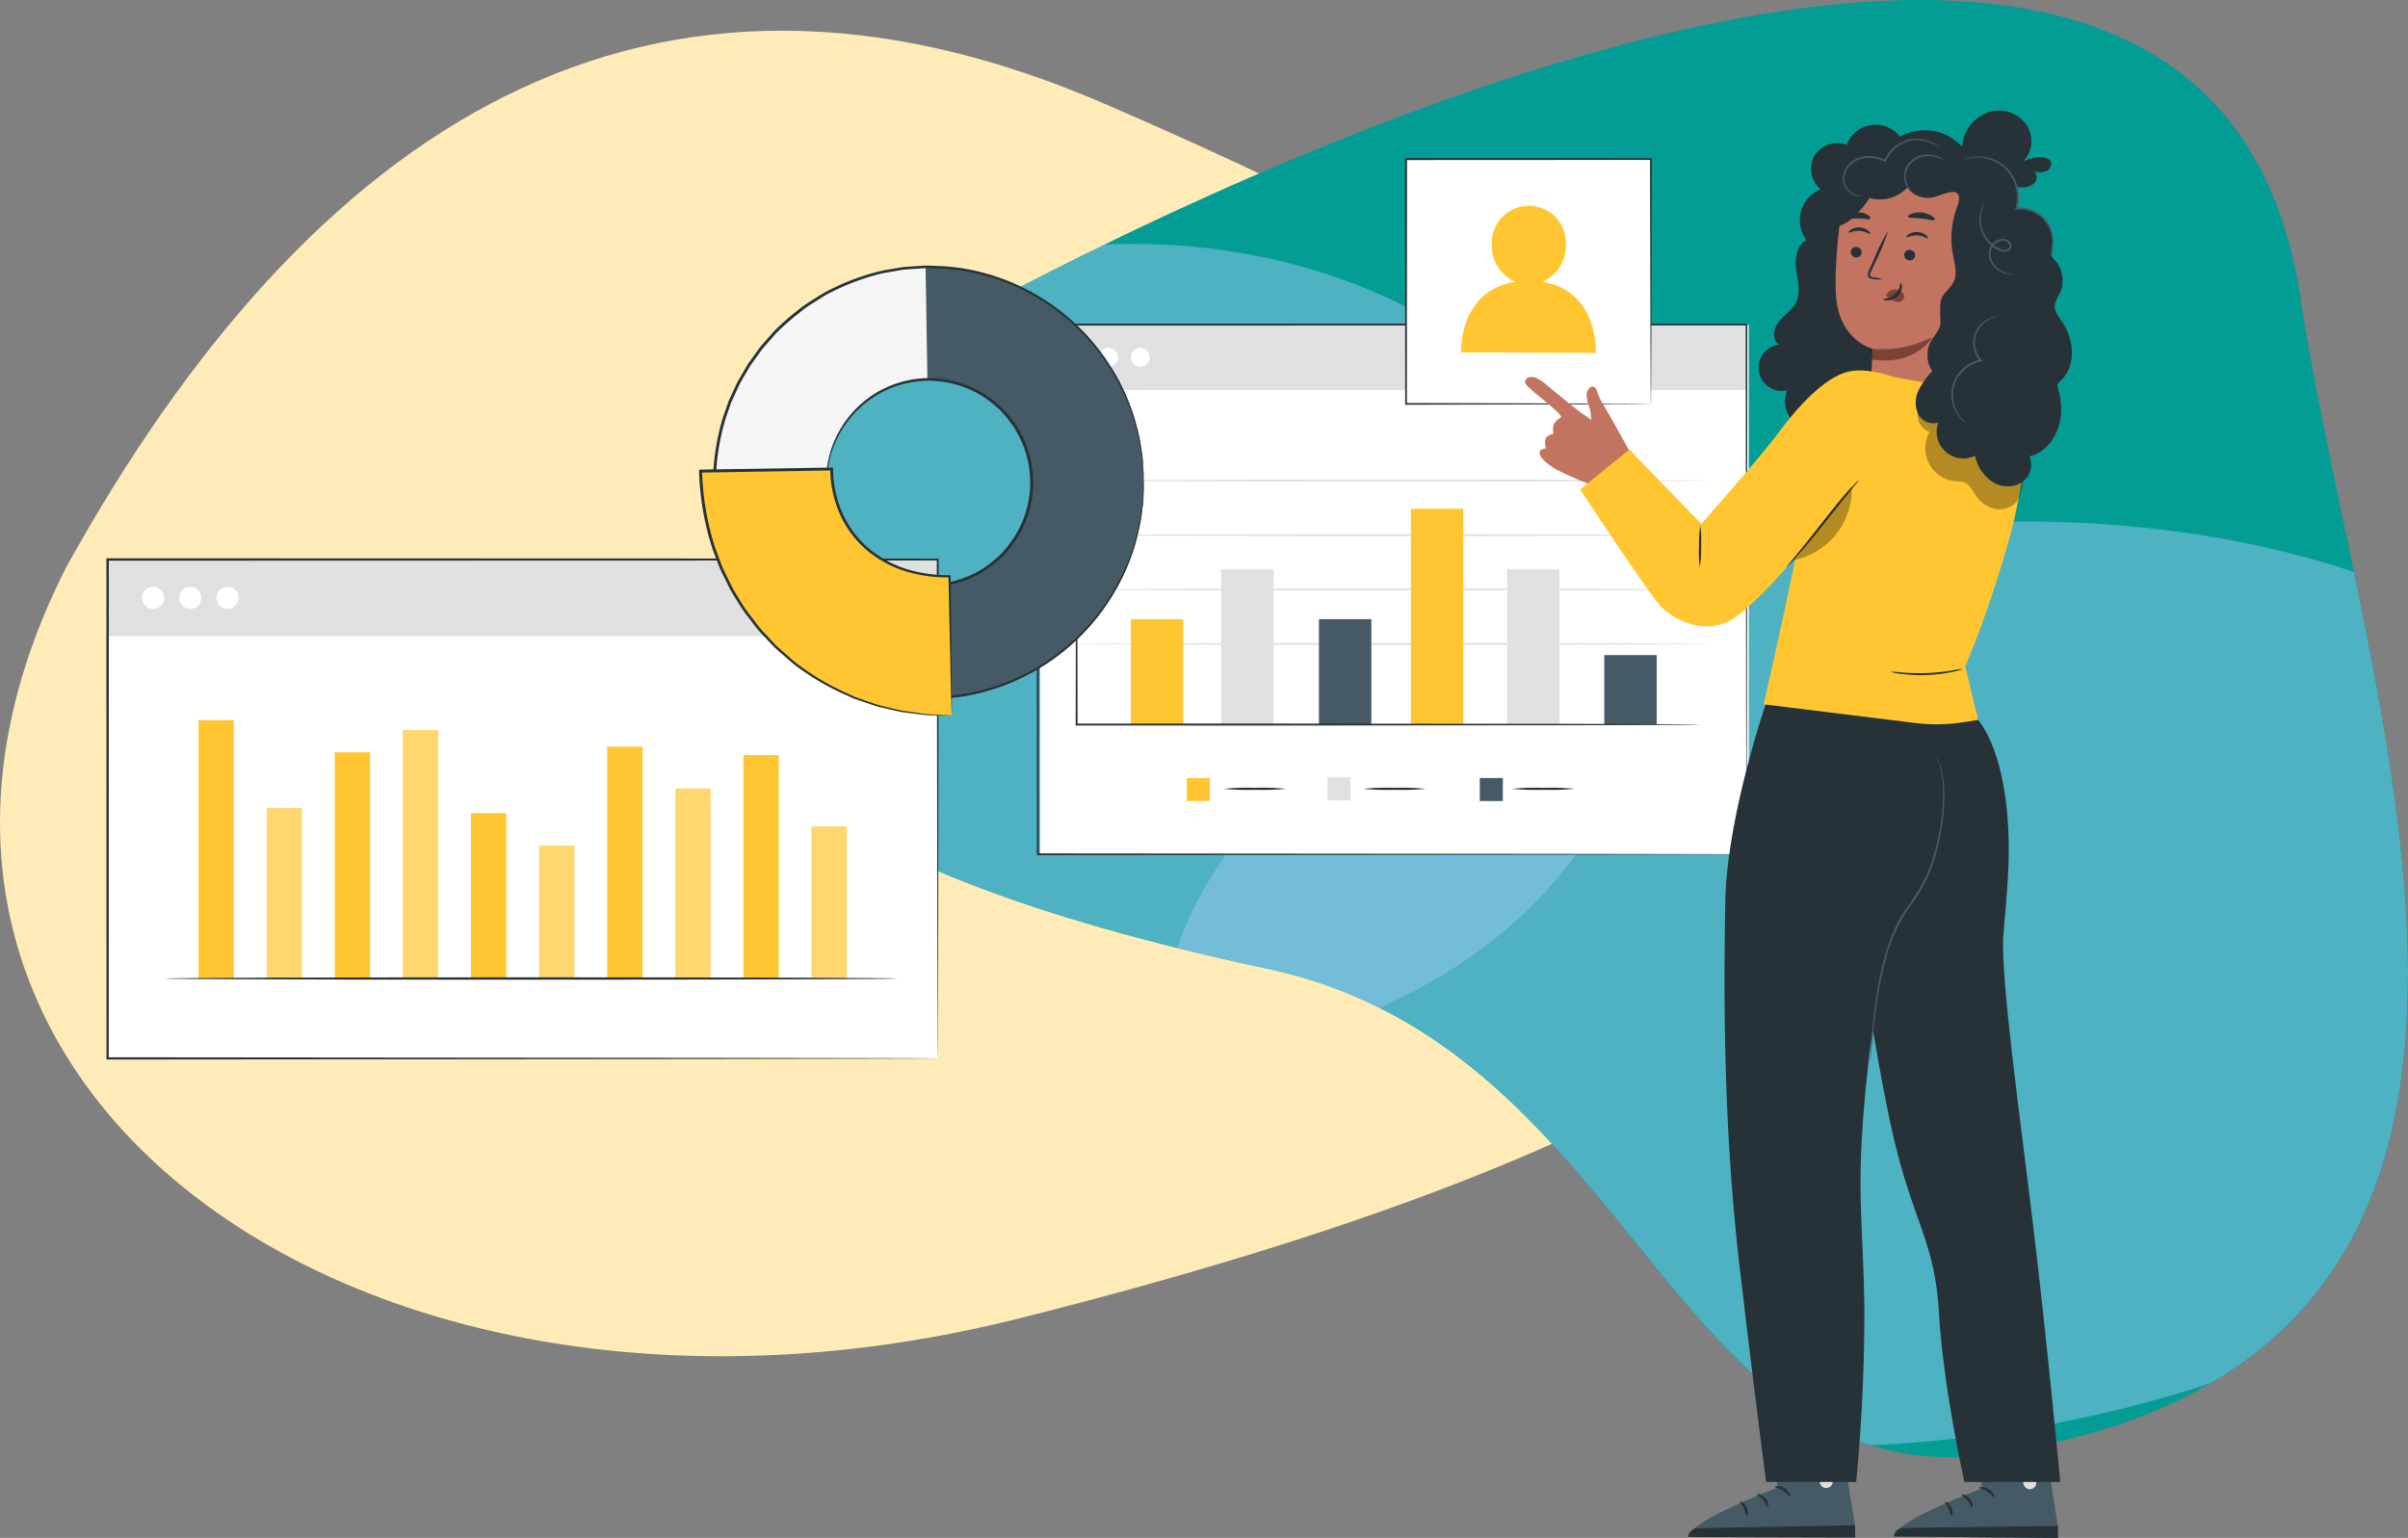 <svg xmlns="http://www.w3.org/2000/svg" xmlns:xlink="http://www.w3.org/1999/xlink" width="400" height="255.504" viewBox="0 0 400 255.504">
  <rect x="0" y="0" width="400" height="255.504" fill="#808080" stroke="none"/>
  <defs>
    <clipPath id="clip-path">
      <path id="Trazado_114145" data-name="Trazado 114145" d="M64.851,54.415C29.336,72.828-52.142,133.838,106.188,167.533c61.8,13.154,67.049,89.208,121.905,80.463,103.633-16.52,59.943-123.562,49.755-191.837C272.309,19.041,246.624,6.6,214.655,6.6,160.1,6.6,87.241,42.806,64.851,54.415" transform="translate(-12.084 -6.6)" fill="none"/>
    </clipPath>
    <clipPath id="clip-path-2">
      <rect id="Rectángulo_34068" data-name="Rectángulo 34068" width="169.926" height="135.267" fill="none"/>
    </clipPath>
    <clipPath id="clip-path-3">
      <rect id="Rectángulo_34069" data-name="Rectángulo 34069" width="252.575" height="153.658" fill="none"/>
    </clipPath>
    <clipPath id="clip-path-4">
      <rect id="Rectángulo_39209" data-name="Rectángulo 39209" width="171.936" height="237.136" fill="none"/>
    </clipPath>
    <clipPath id="clip-path-6">
      <rect id="Rectángulo_39206" data-name="Rectángulo 39206" width="17.557" height="16.565" fill="none"/>
    </clipPath>
    <clipPath id="clip-path-7">
      <rect id="Rectángulo_39207" data-name="Rectángulo 39207" width="9.63" height="12.291" fill="none"/>
    </clipPath>
    <clipPath id="clip-path-8">
      <rect id="Rectángulo_39233" data-name="Rectángulo 39233" width="172.324" height="131.898" fill="none"/>
    </clipPath>
    <clipPath id="clip-path-10">
      <rect id="Rectángulo_39223" data-name="Rectángulo 39223" width="5.86" height="28.339" fill="none"/>
    </clipPath>
    <clipPath id="clip-path-11">
      <rect id="Rectángulo_39225" data-name="Rectángulo 39225" width="5.86" height="41.257" fill="none"/>
    </clipPath>
    <clipPath id="clip-path-12">
      <rect id="Rectángulo_39227" data-name="Rectángulo 39227" width="5.86" height="22.08" fill="none"/>
    </clipPath>
    <clipPath id="clip-path-13">
      <rect id="Rectángulo_39229" data-name="Rectángulo 39229" width="5.86" height="31.567" fill="none"/>
    </clipPath>
    <clipPath id="clip-path-14">
      <rect id="Rectángulo_39231" data-name="Rectángulo 39231" width="5.86" height="25.286" fill="none"/>
    </clipPath>
  </defs>
  <g id="Grupo_149961" data-name="Grupo 149961" transform="translate(-600 -5408.311)">
    <g id="Grupo_149960" data-name="Grupo 149960">
      <g id="Grupo_147813" data-name="Grupo 147813">
        <g id="Grupo_147793" data-name="Grupo 147793">
          <path id="Trazado_210189" data-name="Trazado 210189" d="M50.681,139.445C7.229,225.125,99.558,291.624,208.8,264.248c214.266-53.7,186.075-127.869,14.1-201.964-75.432-32.5-131.4,3.475-172.223,77.162" transform="matrix(1, 0, 0, 1, 560.295, 5363.145)" fill="#ffebb7" fill-rule="evenodd"/>
          <g id="Grupo_147782" data-name="Grupo 147782" transform="translate(716.4 5408.311)">
            <g id="Grupo_80948" data-name="Grupo 80948" clip-path="url(#clip-path)">
              <path id="Trazado_114142" data-name="Trazado 114142" d="M106.188,167.533c61.8,13.154,67.049,89.208,121.905,80.463,103.634-16.52,59.943-123.562,49.755-191.837C262.858-44.291,100.364,36,64.851,54.415s-116.993,79.424,41.337,113.118" transform="translate(-12.084 -6.6)" fill="#039d95" fill-rule="evenodd"/>
              <g id="Grupo_80944" data-name="Grupo 80944" transform="translate(-13.184 40.521)" opacity="0.5" style="mix-blend-mode: multiply;isolation: isolate">
                <g id="Grupo_80943" data-name="Grupo 80943">
                  <g id="Grupo_80942" data-name="Grupo 80942" clip-path="url(#clip-path-2)">
                    <path id="Trazado_114143" data-name="Trazado 114143" d="M169.926,120.89c0,37.353-38.038,67.634-84.963,67.634S0,158.243,0,120.89,38.041,53.258,84.963,53.258s84.963,30.28,84.963,67.632" transform="translate(0 -53.258)" fill="#99c8f2"/>
                  </g>
                </g>
              </g>
              <g id="Grupo_80947" data-name="Grupo 80947" transform="translate(76.216 86.651)" opacity="0.5" style="mix-blend-mode: multiply;isolation: isolate">
                <g id="Grupo_80946" data-name="Grupo 80946">
                  <g id="Grupo_80945" data-name="Grupo 80945" clip-path="url(#clip-path-3)">
                    <path id="Trazado_114144" data-name="Trazado 114144" d="M332.608,159.77c12.012,40.4-33.939,83.638-102.631,96.579S95.859,247.031,83.849,206.634,117.789,123,186.484,110.054s134.117,9.32,146.125,49.715" transform="translate(-81.942 -106.373)" fill="#99c8f2"/>
                  </g>
                </g>
              </g>
            </g>
          </g>
          <g id="Grupo_147792" data-name="Grupo 147792" transform="translate(772.232 5426.68)">
            <g id="Grupo_147791" data-name="Grupo 147791" clip-path="url(#clip-path-4)">
              <rect id="Rectángulo_39194" data-name="Rectángulo 39194" width="117.726" height="88.004" transform="translate(0.536 35.559)" fill="#fff"/>
              <rect id="Rectángulo_39195" data-name="Rectángulo 39195" width="117.726" height="10.878" transform="translate(0.165 35.559)" fill="#e0e0e0"/>
              <g id="Grupo_147790" data-name="Grupo 147790">
                <g id="Grupo_147789" data-name="Grupo 147789" clip-path="url(#clip-path-4)">
                  <path id="Trazado_210190" data-name="Trazado 210190" d="M11.08,63.695a1.568,1.568,0,1,1-1.568-1.568,1.568,1.568,0,0,1,1.568,1.568" transform="translate(-2.902 -22.696)" fill="#fff"/>
                  <path id="Trazado_210191" data-name="Trazado 210191" d="M19.408,63.695a1.568,1.568,0,1,1-1.568-1.568,1.568,1.568,0,0,1,1.568,1.568" transform="translate(-5.945 -22.696)" fill="#fff"/>
                  <path id="Trazado_210192" data-name="Trazado 210192" d="M27.736,63.695a1.568,1.568,0,1,1-1.568-1.568,1.568,1.568,0,0,1,1.568,1.568" transform="translate(-8.987 -22.696)" fill="#fff"/>
                  <path id="Trazado_210193" data-name="Trazado 210193" d="M117.891,143.936s-.01-.552-.015-1.61-.009-2.628-.016-4.674c-.008-4.1-.02-10.1-.034-17.777-.017-15.334-.041-37.319-.071-63.942l.136.136L.175,56.1H.166l.165-.166c-.006,31.628-.011,61.586-.016,88l-.149-.149,84.975.074,24.135.04,6.4.018,1.65.008c.371,0,.564.009.564.009s-.182.006-.547.009l-1.633.008-6.372.018-24.1.04-85.072.074H.016v-.149c0-26.418-.01-56.376-.016-88v-.165H.175l117.716.03h.136v.135c-.029,26.658-.053,48.672-.07,64.027-.015,7.661-.027,13.658-.035,17.747-.006,2.035-.011,3.594-.015,4.648s-.015,1.582-.015,1.582" transform="translate(0 -20.373)" fill="#263238"/>
                  <path id="Trazado_210194" data-name="Trazado 210194" d="M115.3,139.5c0,.091-23.429.165-52.322.165s-52.327-.074-52.327-.165,23.423-.165,52.327-.165,52.322.074,52.322.165" transform="translate(-3.89 -50.9)" fill="#e0e0e0"/>
                  <path id="Trazado_210195" data-name="Trazado 210195" d="M115.3,125.261c0,.091-23.429.165-52.322.165s-52.327-.074-52.327-.165,23.423-.165,52.327-.165,52.322.074,52.322.165" transform="translate(-3.89 -45.7)" fill="#e0e0e0"/>
                  <path id="Trazado_210196" data-name="Trazado 210196" d="M115.3,111.027c0,.091-23.429.165-52.322.165s-52.327-.074-52.327-.165,23.423-.165,52.327-.165,52.322.074,52.322.165" transform="translate(-3.89 -40.5)" fill="#e0e0e0"/>
                  <path id="Trazado_210197" data-name="Trazado 210197" d="M115.3,96.792c0,.091-23.429.165-52.322.165s-52.327-.074-52.327-.165,23.423-.165,52.327-.165,52.322.074,52.322.165" transform="translate(-3.89 -35.3)" fill="#e0e0e0"/>
                  <rect id="Rectángulo_39196" data-name="Rectángulo 39196" width="8.706" height="17.509" transform="translate(15.613 84.501)" fill="#ffc631"/>
                  <rect id="Rectángulo_39197" data-name="Rectángulo 39197" width="8.706" height="17.509" transform="translate(46.861 84.501)" fill="#455a64"/>
                  <rect id="Rectángulo_39198" data-name="Rectángulo 39198" width="8.706" height="11.54" transform="translate(94.259 90.469)" fill="#455a64"/>
                  <rect id="Rectángulo_39199" data-name="Rectángulo 39199" width="8.706" height="25.801" transform="translate(78.108 76.208)" fill="#e0e0e0"/>
                  <rect id="Rectángulo_39200" data-name="Rectángulo 39200" width="8.706" height="35.845" transform="translate(62.133 66.164)" fill="#ffc631"/>
                  <rect id="Rectángulo_39201" data-name="Rectángulo 39201" width="8.706" height="25.801" transform="translate(30.614 76.208)" fill="#e0e0e0"/>
                  <path id="Trazado_210198" data-name="Trazado 210198" d="M113.875,133.5s-.132.011-.39.017l-1.143.016-4.395.031-16.164.053-53.328.048-28.13-.011h-.154V133.5c.024-13.868.045-25.688.06-34.055.018-4.169.034-7.476.044-9.754.01-1.123.018-1.993.024-2.594.006-.286.01-.506.013-.668s.013-.226.013-.226.009.076.013.226.007.382.013.668c.006.6.013,1.471.024,2.594.01,2.279.025,5.586.044,9.754.015,8.367.036,20.187.06,34.055l-.154-.154,28.13-.011,53.328.048,16.164.053,4.395.031,1.143.016c.258.006.39.017.39.017" transform="translate(-3.716 -31.492)" fill="#263238"/>
                  <rect id="Rectángulo_39202" data-name="Rectángulo 39202" width="3.825" height="3.825" transform="translate(24.908 110.892)" fill="#ffc631"/>
                  <rect id="Rectángulo_39203" data-name="Rectángulo 39203" width="3.825" height="3.825" transform="translate(48.291 110.77)" fill="#e0e0e0"/>
                  <rect id="Rectángulo_39204" data-name="Rectángulo 39204" width="3.825" height="3.825" transform="translate(73.586 110.892)" fill="#455a64"/>
                  <path id="Trazado_210199" data-name="Trazado 210199" d="M59.239,177.448a41.2,41.2,0,0,1-5.209.165,41.2,41.2,0,0,1-5.209-.165,41.2,41.2,0,0,1,5.209-.165,41.2,41.2,0,0,1,5.209.165" transform="translate(-17.835 -64.765)" fill="#263238"/>
                  <path id="Trazado_210200" data-name="Trazado 210200" d="M95.8,177.448a41.2,41.2,0,0,1-5.209.165,41.2,41.2,0,0,1-5.209-.165,41.2,41.2,0,0,1,5.209-.165,41.2,41.2,0,0,1,5.209.165" transform="translate(-31.192 -64.765)" fill="#263238"/>
                  <path id="Trazado_210201" data-name="Trazado 210201" d="M134.724,177.448a41.2,41.2,0,0,1-5.209.165,41.2,41.2,0,0,1-5.209-.165,41.2,41.2,0,0,1,5.209-.165,41.2,41.2,0,0,1,5.209.165" transform="translate(-45.412 -64.765)" fill="#263238"/>
                  <rect id="Rectángulo_39205" data-name="Rectángulo 39205" width="40.679" height="40.678" transform="translate(61.32 8.059)" fill="#fff"/>
                  <path id="Trazado_210202" data-name="Trazado 210202" d="M137.2,53.282s-.005-.069-.008-.2,0-.324-.008-.566c0-.508-.01-1.24-.017-2.192-.008-1.922-.021-4.723-.037-8.281-.018-7.119-.043-17.27-.073-29.443l.143.143-40.674.022h0l.166-.165c-.008,14.895-.016,28.853-.022,40.678l-.143-.143,29.445.073,8.28.037,2.191.017.566.008c.128,0,.2.008.2.008a1.406,1.406,0,0,1-.181.008l-.55.008-2.164.017-8.248.037-29.536.073h-.143v-.143c-.006-11.825-.014-25.783-.022-40.678v-.166h.169l40.674.022h.143V12.6c-.03,12.211-.055,22.393-.073,29.534-.016,3.544-.029,6.333-.037,8.248-.007.939-.013,1.663-.017,2.164,0,.235-.006.417-.008.55a1.574,1.574,0,0,1-.008.181" transform="translate(-35.2 -4.544)" fill="#263238"/>
                  <path id="Trazado_210203" data-name="Trazado 210203" d="M124.537,37.564a6.557,6.557,0,0,0,3.907-6.066,6.162,6.162,0,1,0-12.3-.057,6.546,6.546,0,0,0,3.918,6.123c-9.463,1.425-9.033,11.71-9.033,11.71l22.377.1s.51-10.4-8.87-11.813" transform="translate(-40.561 -9.101)" fill="#ffc631"/>
                  <path id="Trazado_210204" data-name="Trazado 210204" d="M256.753,8.285a1.588,1.588,0,0,0-1.087-.47,5.761,5.761,0,0,0-3.379.654,4.938,4.938,0,0,0,.683-5.91,5.576,5.576,0,0,0-5.513-2.5,6.418,6.418,0,0,0-4.8,3.839,7.575,7.575,0,0,0,.271,6.217l3.528.925a9.881,9.881,0,0,0,5.55,1.707,2.907,2.907,0,0,0,2.186-.718c.533-.583.443-1.728-.31-1.968a3.662,3.662,0,0,0,2.2.031c.687-.289,1.14-1.227.672-1.807" transform="translate(-88.45 0)" fill="#263238"/>
                  <path id="Trazado_210205" data-name="Trazado 210205" d="M219.023,5.012a8.612,8.612,0,0,0-6.633.685,5.119,5.119,0,0,0-8.837,1.352A4.478,4.478,0,0,0,198.2,8.867a4.478,4.478,0,0,0,1,5.564,5.565,5.565,0,0,0-2.327,8.463c-1.667.809-1.953,3.066-1.707,4.9s.775,3.8-.049,5.465c-.636,1.282-1.948,2.075-2.845,3.19s-1.211,3.036,0,3.791a3.871,3.871,0,1,0,1.4,7.605,4.745,4.745,0,0,0,.5,4.552,7.645,7.645,0,0,0,3.806,2.774,11.374,11.374,0,0,0,12.425-3.5l13.7-42.348a8.611,8.611,0,0,0-5.088-4.309" transform="translate(-69.021 -1.361)" fill="#263238"/>
                  <path id="Trazado_210206" data-name="Trazado 210206" d="M232.884,20.9l.183-2.285-13.582-3.44c-4.209-.7-9.045,3.267-9.569,7.5-.582,4.706-1.106,10.473-.759,14.031.7,7.155,6.076,8.383,6.076,8.383l-.393,7.037,15.661,1.14Z" transform="translate(-76.369 -5.513)" fill="#c27460"/>
                  <path id="Trazado_210207" data-name="Trazado 210207" d="M213.03,36.474a.911.911,0,0,0,.821.97.871.871,0,0,0,.986-.763.91.91,0,0,0-.819-.97.871.871,0,0,0-.988.764" transform="translate(-77.823 -13.043)" fill="#263238"/>
                  <path id="Trazado_210208" data-name="Trazado 210208" d="M212.485,31.436c.105.125.825-.343,1.8-.281s1.665.593,1.778.48c.056-.05-.046-.27-.345-.517a2.5,2.5,0,0,0-1.415-.531,2.4,2.4,0,0,0-1.444.372c-.315.213-.429.421-.377.477" transform="translate(-77.621 -11.173)" fill="#263238"/>
                  <path id="Trazado_210209" data-name="Trazado 210209" d="M227.019,37.232a.911.911,0,0,0,.821.97.872.872,0,0,0,.986-.763.912.912,0,0,0-.821-.97.871.871,0,0,0-.987.764" transform="translate(-82.933 -13.32)" fill="#263238"/>
                  <path id="Trazado_210210" data-name="Trazado 210210" d="M227.615,32.635c.106.125.826-.343,1.8-.282s1.665.594,1.779.48c.055-.05-.046-.27-.346-.517a2.491,2.491,0,0,0-1.415-.531,2.4,2.4,0,0,0-1.444.372c-.314.213-.429.421-.377.477" transform="translate(-83.148 -11.611)" fill="#263238"/>
                  <path id="Trazado_210211" data-name="Trazado 210211" d="M219.931,39.542a6.512,6.512,0,0,0-1.571-.382c-.248-.041-.482-.1-.513-.277a1.278,1.278,0,0,1,.211-.731l.853-1.857a32.673,32.673,0,0,0,1.958-4.874,32.8,32.8,0,0,0-2.346,4.706q-.43.979-.823,1.87a1.448,1.448,0,0,0-.189.972.629.629,0,0,0,.389.39,1.684,1.684,0,0,0,.42.084,6.384,6.384,0,0,0,1.61.1" transform="translate(-79.45 -11.478)" fill="#263238"/>
                  <path id="Trazado_210212" data-name="Trazado 210212" d="M218.74,61.26a18.8,18.8,0,0,0,9.886-1.961s-2.692,4.818-9.988,3.727Z" transform="translate(-79.873 -21.663)" fill="#7c4236"/>
                  <path id="Trazado_210213" data-name="Trazado 210213" d="M227.975,27.384c.1.267,1.075.14,2.225.279,1.152.116,2.079.452,2.232.213.068-.115-.093-.365-.468-.623a3.9,3.9,0,0,0-3.395-.374c-.422.17-.634.38-.593.506" transform="translate(-83.282 -9.736)" fill="#263238"/>
                  <path id="Trazado_210214" data-name="Trazado 210214" d="M212.854,27.591c.157.234.846.05,1.656.095.812.016,1.485.253,1.659.031.077-.108-.016-.338-.3-.569a2.4,2.4,0,0,0-2.671-.1c-.3.209-.412.431-.343.545" transform="translate(-77.753 -9.75)" fill="#263238"/>
                  <path id="Trazado_210215" data-name="Trazado 210215" d="M209.066,16.454a11.9,11.9,0,0,1,6.47-4.272l11.474,1.443.977-.017c.215-.723,1.434-1.1,1.434-1.1,1.078-.827,4.813-.872,7.416,1.849a8.86,8.86,0,0,1,1.628,4.808c.008.514-.543,1.219-.113,1.5a13.147,13.147,0,0,0,1.566.111c2.918.639,4.742,3.227,4.214,7.1a1.97,1.97,0,0,0-.063.584,1.6,1.6,0,0,0,.512.76,5.065,5.065,0,0,1,.8,5.636,5.994,5.994,0,0,0-.781,1.691c-.177,1.1.629,2.087,1.253,3.014,1.872,2.78,2.274,6.818.077,9.348a5.292,5.292,0,0,0-1.423,1.954,4.683,4.683,0,0,0-.063,1.189c.014,2.019-1.051,4.278-3.024,4.7-1.1.236-2.426-.073-3.206.732a4.757,4.757,0,0,0-.7,1.279A4.1,4.1,0,0,1,232.8,60.8c-1.78-.549-2.371-7.773-2.113-9.618-2.156-.784-3.752-.923-3.651-3.215,0,0,.333-3.945-.305-5.867s.642-6.012,1.373-8-.14-6.61-.336-8.449a6.692,6.692,0,0,1,.152-1.573v0l0-.006c.079-.447.184-.95.307-1.49.045-.5.459-3.186.452-3.656-.029-1.738-2.186-.809-3.833-.255a4.224,4.224,0,0,1-1.236.223,4.4,4.4,0,0,1-3.543-1.679,6.335,6.335,0,0,1-6.253,1.71,17.243,17.243,0,0,1-2.966,3.45,5.81,5.81,0,0,1-4.2,1.445,11.9,11.9,0,0,1,2.419-7.365" transform="translate(-75.492 -4.387)" fill="#263238"/>
                  <path id="Trazado_210216" data-name="Trazado 210216" d="M222.408,47.538a1.731,1.731,0,0,1,1.517-.72,1.58,1.58,0,0,1,1.119.53,1,1,0,0,1,.134,1.139,1.161,1.161,0,0,1-1.241.381,3.634,3.634,0,0,1-1.263-.67,1.065,1.065,0,0,1-.288-.27.321.321,0,0,1-.017-.357" transform="translate(-81.219 -17.103)" fill="#7c4236"/>
                  <path id="Trazado_210217" data-name="Trazado 210217" d="M224.45,45.167c-.156,0-.106,1.04-.96,1.823s-1.968.725-1.969.871c-.011.066.257.19.726.179a2.6,2.6,0,0,0,1.646-.668,2.261,2.261,0,0,0,.739-1.526c.018-.437-.111-.689-.182-.68" transform="translate(-80.926 -16.5)" fill="#263238"/>
                  <path id="Trazado_210218" data-name="Trazado 210218" d="M184.046,338.906l1.291,13.448s-14.658,5.476-14.817,8.185l27.713.076-.016-2.027-1.162-6.919-1.713-13.438Z" transform="translate(-62.294 -123.563)" fill="#455a64"/>
                  <path id="Trazado_210219" data-name="Trazado 210219" d="M206.213,357.168a1.158,1.158,0,0,1,.8,1.319,1.113,1.113,0,0,1-1.3.809,1.221,1.221,0,0,1-.844-1.4,1.156,1.156,0,0,1,1.446-.691" transform="translate(-74.829 -130.463)" fill="#e0e0e0"/>
                  <path id="Trazado_210220" data-name="Trazado 210220" d="M198.225,372.333l-.016-2.027-26.58.51s-1.261.553-1.116,1.441Z" transform="translate(-62.287 -135.28)" fill="#263238"/>
                  <path id="Trazado_210221" data-name="Trazado 210221" d="M193.141,360.184c.005.138.7.2,1.38.643.694.426,1.047,1.025,1.174.97.128-.027-.081-.855-.916-1.377s-1.668-.362-1.637-.235" transform="translate(-70.558 -131.535)" fill="#263238"/>
                  <path id="Trazado_210222" data-name="Trazado 210222" d="M188.458,362.175c-.031.135.569.368,1.041.953.489.571.609,1.2.747,1.2.13.022.224-.79-.376-1.5s-1.409-.777-1.412-.645" transform="translate(-68.847 -132.29)" fill="#263238"/>
                  <path id="Trazado_210223" data-name="Trazado 210223" d="M185.171,366.45c.126.029.317-.663-.041-1.42s-1.006-1.058-1.064-.942c-.078.114.343.52.628,1.146s.34,1.2.477,1.217" transform="translate(-67.239 -133)" fill="#263238"/>
                  <path id="Trazado_210224" data-name="Trazado 210224" d="M191.589,354.875c.058.126.693-.067,1.476-.015.784.035,1.394.3,1.465.178.08-.1-.516-.612-1.439-.659s-1.571.388-1.5.5" transform="translate(-69.99 -129.46)" fill="#263238"/>
                  <path id="Trazado_210225" data-name="Trazado 210225" d="M237.765,339.551l1.187,13.219s-14.433,5.291-14.607,7.953l27.225.241,0-1.991-1.1-6.8-1.6-13.212Z" transform="translate(-81.958 -123.828)" fill="#455a64"/>
                  <path id="Trazado_210226" data-name="Trazado 210226" d="M259.506,357.543a1.137,1.137,0,0,1,.782,1.3,1.093,1.093,0,0,1-1.283.786,1.2,1.2,0,0,1-.821-1.382,1.135,1.135,0,0,1,1.425-.67" transform="translate(-94.304 -130.6)" fill="#e0e0e0"/>
                  <path id="Trazado_210227" data-name="Trazado 210227" d="M251.565,372.485l0-1.991-26.116.34s-1.242.535-1.1,1.41Z" transform="translate(-81.953 -135.349)" fill="#263238"/>
                  <path id="Trazado_210228" data-name="Trazado 210228" d="M246.649,360.424c0,.136.684.2,1.352.64.679.423,1.022,1.014,1.147.96.126-.026-.074-.84-.892-1.358s-1.636-.366-1.607-.241" transform="translate(-90.106 -131.625)" fill="#263238"/>
                  <path id="Trazado_210229" data-name="Trazado 210229" d="M242.037,362.353c-.032.131.557.365,1.017.942.477.564.592,1.186.727,1.181.128.022.225-.775-.361-1.481s-1.379-.771-1.383-.642" transform="translate(-88.421 -132.355)" fill="#263238"/>
                  <path id="Trazado_210230" data-name="Trazado 210230" d="M238.78,366.532c.124.029.315-.649-.031-1.4s-.982-1.045-1.04-.932c-.077.112.334.513.61,1.13s.326,1.184.461,1.2" transform="translate(-86.836 -133.043)" fill="#263238"/>
                  <path id="Trazado_210231" data-name="Trazado 210231" d="M245.155,355.2c.056.124.682-.061,1.45-.006.77.039,1.367.3,1.439.183.079-.1-.5-.6-1.41-.656s-1.545.371-1.479.479" transform="translate(-89.559 -129.586)" fill="#263238"/>
                  <path id="Trazado_210232" data-name="Trazado 210232" d="M186.907,155.02s-6.569,19.024-6.795,33.176-.453,36.656,2.491,61.48,4.3,34.8,4.3,34.8h14.949a292.716,292.716,0,0,0,1.359-29.464c-.226-13.92-1.314-18.328.022-33.64s3.453-24.509,5.68-29.149a31.952,31.952,0,0,0,6.624-17.4,49.069,49.069,0,0,0-3.108-18.709Z" transform="translate(-65.754 -56.632)" fill="#263238"/>
                  <path id="Trazado_210233" data-name="Trazado 210233" d="M211.819,182.208c.249.764,4.685,31.954,7.921,45.71s6.837,17.4,7.468,28.589c.726,12.871,4.26,28.467,4.26,28.467h15.918s-2.239-23.791-4.477-42.388-5.472-41.526-4.975-48.4,1.741-15.373,0-25.01-5.505-12.178-5.505-12.178l-13.5-.611Z" transform="translate(-77.382 -57.13)" fill="#263238"/>
                  <path id="Trazado_210234" data-name="Trazado 210234" d="M229.093,168.965a3.341,3.341,0,0,1,.247.484,9.594,9.594,0,0,1,.54,1.464,19.4,19.4,0,0,1,.525,5.7,37.608,37.608,0,0,1-1.309,8.393,26.975,26.975,0,0,1-1.737,4.722,33.63,33.63,0,0,1-2.876,4.564,27.7,27.7,0,0,0-4.042,9.441,67.286,67.286,0,0,0-1.511,8.322c-.294,2.394-.47,4.34-.6,5.684q-.1.972-.155,1.547a3.288,3.288,0,0,1-.076.538,3.348,3.348,0,0,1,.01-.543q.034-.578.093-1.552c.092-1.347.232-3.3.5-5.7a63.979,63.979,0,0,1,1.447-8.37,40.7,40.7,0,0,1,1.506-4.8,23.789,23.789,0,0,1,1.111-2.426,25.094,25.094,0,0,1,1.448-2.332,33.837,33.837,0,0,0,2.857-4.52,26.993,26.993,0,0,0,1.734-4.659,38.54,38.54,0,0,0,1.37-8.321,20.274,20.274,0,0,0-.415-5.659,11.364,11.364,0,0,0-.477-1.47,3.379,3.379,0,0,1-.185-.511" transform="translate(-79.673 -61.726)" fill="#455a64"/>
                  <path id="Trazado_210235" data-name="Trazado 210235" d="M132.818,85.02a45.261,45.261,0,0,0,7.7,3.178l5.558-4.442s-3.976-7.266-5.256-9.325a11.005,11.005,0,0,1-1.036-2.2c-.43-1.547-1.564-.889-1.774.33a6.627,6.627,0,0,0,.346,1.961,5.747,5.747,0,0,1,.388,2.356s-.4-.345-1.4-1.017c-1.088-.732-4.766-3.8-6.32-5.083-2.321-1.919-3.491-.729-3.188.012.376.922,6.139,4.957,5.932,5.647,0,0-1.109.63-1.266,1.349a3.645,3.645,0,0,0,.011,1.429s-1.04.1-1.318.769a2.594,2.594,0,0,0,.079,1.608s-.963.09-1.074.614.556,1.578,2.621,2.813" transform="translate(-46.683 -25.478)" fill="#c27460"/>
                  <path id="Trazado_210236" data-name="Trazado 210236" d="M150.417,81.133c.084.251,11.917,12.367,11.917,12.367s9.876-11.124,12.881-15.216,7.566-9.11,11.491-10.05,9.379,1.589,9.379,1.589l-6.952,14.3-8.777,12.067s-9.484,11.912-13.993,13.75-8.927-.8-10.848-2.806S142.2,87.8,142.2,87.8Z" transform="translate(-51.949 -24.851)" fill="#ffc631"/>
                  <path id="Trazado_210237" data-name="Trazado 210237" d="M233.889,73.073l-27.232-4.719s-7.561,13.312-10.39,27.3-6.052,27.962-6.052,27.962l25.154,3.1a28.99,28.99,0,0,0,7.879-.109l2.621-.4-2.155-8.882a179.717,179.717,0,0,0,7.777-22.98c3.38-13.742,2.4-21.276,2.4-21.276" transform="translate(-69.489 -24.971)" fill="#ffc631"/>
                  <path id="Trazado_210238" data-name="Trazado 210238" d="M208.206,96.745a3.188,3.188,0,0,1-.442.6l-1.277,1.56c-1.079,1.316-2.541,3.158-4.16,5.191s-3.114,3.855-4.241,5.136c-.562.641-1.027,1.151-1.359,1.493a3.2,3.2,0,0,1-.54.51,3.153,3.153,0,0,1,.443-.6l1.276-1.56c1.079-1.316,2.541-3.158,4.16-5.192s3.114-3.854,4.24-5.135c.562-.641,1.027-1.151,1.36-1.493a3.184,3.184,0,0,1,.539-.51" transform="translate(-71.67 -35.343)" fill="#263238"/>
                  <path id="Trazado_210239" data-name="Trazado 210239" d="M235.44,146.149a7.386,7.386,0,0,1-1.709.491,25.32,25.32,0,0,1-8.545.329,7.4,7.4,0,0,1-1.741-.358,13.142,13.142,0,0,1,1.766.126,34.224,34.224,0,0,0,8.478-.327,13.152,13.152,0,0,1,1.751-.261" transform="translate(-81.629 -53.388)" fill="#263238"/>
                  <path id="Trazado_210240" data-name="Trazado 210240" d="M173.435,115.562a18.1,18.1,0,0,1-.116-3.45,18.134,18.134,0,0,1,.215-3.446,18.111,18.111,0,0,1,.116,3.451,18.131,18.131,0,0,1-.215,3.446" transform="translate(-63.314 -39.698)" fill="#263238"/>
                  <g id="Grupo_147785" data-name="Grupo 147785" transform="translate(146.311 49.674)" opacity="0.3">
                    <g id="Grupo_147784" data-name="Grupo 147784">
                      <g id="Grupo_147783" data-name="Grupo 147783" clip-path="url(#clip-path-6)">
                        <path id="Trazado_210241" data-name="Trazado 210241" d="M247.739,79.784l-17.015-1.518a2.839,2.839,0,0,0,1.8,3.708,5.508,5.508,0,0,0,4.371,8.214,5.09,5.09,0,0,1,1.356.169c.943.34,1.394,1.375,1.961,2.2a5.153,5.153,0,0,0,3.172,2.2,3.762,3.762,0,0,0,3.58-1.187A6.231,6.231,0,0,0,248,89.845a66.334,66.334,0,0,0-.264-10.062" transform="translate(-230.528 -78.266)"/>
                      </g>
                    </g>
                  </g>
                  <g id="Grupo_147788" data-name="Grupo 147788" transform="translate(125.749 62.392)" opacity="0.3">
                    <g id="Grupo_147787" data-name="Grupo 147787">
                      <g id="Grupo_147786" data-name="Grupo 147786" clip-path="url(#clip-path-7)">
                        <path id="Trazado_210242" data-name="Trazado 210242" d="M198.13,110.6a12.017,12.017,0,0,0,9.62-12.291c-3.562,3.862-6.566,8.811-9.62,12.291" transform="translate(-198.13 -98.305)"/>
                      </g>
                    </g>
                  </g>
                  <path id="Trazado_210243" data-name="Trazado 210243" d="M251.464,54.832l-14.52-16.159c.531,4.1-1.014,8.181-2.871,11.875-1.057,2.1-2.236,4.6-1.126,6.679a13.763,13.763,0,0,0-2.4,3.276,4.654,4.654,0,0,0-.156,3.939,2.85,2.85,0,0,0,3.381,1.533,4.429,4.429,0,0,0,6.109,5.494A7.023,7.023,0,0,0,242.6,75.7a4.659,4.659,0,0,0,4.864.318A3.515,3.515,0,0,0,248.9,71.58c3.194-.706,5.19-4.15,5.285-7.42s-1.279-6.389-2.716-9.329" transform="translate(-84.033 -14.128)" fill="#263238"/>
                  <path id="Trazado_210244" data-name="Trazado 210244" d="M214.462,16.744c0,.011-.077.043-.24.1a2.023,2.023,0,0,1-.739.051,2.936,2.936,0,0,1-2.2-1.512,2.839,2.839,0,0,1-.3-1.874,3.8,3.8,0,0,1,1-1.936,4.135,4.135,0,0,1,2.084-1.2,5.6,5.6,0,0,1,2.574.026,7.174,7.174,0,0,1,1.414.5l-.223.087a5.949,5.949,0,0,1,3.041-3.134,5.731,5.731,0,0,1,5.661.585,3.82,3.82,0,0,1,.487.409c.1.1.152.161.145.168s-.241-.185-.7-.479a5.993,5.993,0,0,0-2.13-.834,5.49,5.49,0,0,0-3.342.416,5.716,5.716,0,0,0-2.859,2.991l-.065.161-.158-.075a6.954,6.954,0,0,0-1.347-.476,5.334,5.334,0,0,0-2.423-.033,3.852,3.852,0,0,0-1.939,1.092,3.552,3.552,0,0,0-.948,1.775,2.61,2.61,0,0,0,.24,1.716,2.854,2.854,0,0,0,2.008,1.5,3.382,3.382,0,0,0,.963-.02" transform="translate(-77.06 -2.688)" fill="#455a64"/>
                  <path id="Trazado_210245" data-name="Trazado 210245" d="M256.786,28.6c-.026-.013.122-.3.277-.856a5.746,5.746,0,0,0,.128-2.425,5.235,5.235,0,0,0-1.7-3.132,5.511,5.511,0,0,0-4.158-1.354l-.243.025.069-.236a6.524,6.524,0,0,0,.249-1.491,6.769,6.769,0,0,0-1.577-4.681,6.5,6.5,0,0,0-3.492-2.089,7,7,0,0,0-2.792-.086c-.656.118-1.006.255-1.017.224a.854.854,0,0,1,.246-.119,4.865,4.865,0,0,1,.746-.232,6.811,6.811,0,0,1,6.54,2.1,7,7,0,0,1,1.676,4.9,6.813,6.813,0,0,1-.266,1.57l-.175-.21a5.752,5.752,0,0,1,4.388,1.462,5.39,5.39,0,0,1,1.724,3.317,5.506,5.506,0,0,1-.232,2.492,3.81,3.81,0,0,1-.265.623c-.074.135-.117.2-.126.2" transform="translate(-88.602 -4.377)" fill="#455a64"/>
                  <path id="Trazado_210246" data-name="Trazado 210246" d="M228.428,17.708c-.008.014-.168-.044-.406-.233a2.832,2.832,0,0,1-.776-1.017,3.329,3.329,0,0,1-.262-1.888,3.545,3.545,0,0,1,1.139-2.036,4.03,4.03,0,0,1,2.1-1,4.615,4.615,0,0,1,3.058.63c.255.159.375.274.364.289a12.144,12.144,0,0,0-1.586-.569,4.66,4.66,0,0,0-1.787-.05,3.87,3.87,0,0,0-1.931.946,3.345,3.345,0,0,0-1.061,1.842,3.232,3.232,0,0,0,.176,1.744,4.056,4.056,0,0,0,.967,1.343" transform="translate(-82.908 -4.195)" fill="#455a64"/>
                  <path id="Trazado_210247" data-name="Trazado 210247" d="M241.754,71.6c-.007.009-.076-.034-.2-.124a4.145,4.145,0,0,1-.516-.443,5.957,5.957,0,0,1-1.462-5.812,6.116,6.116,0,0,1,2.853-3.5,5.789,5.789,0,0,1,1.783-.651l-.091.27a4.617,4.617,0,0,1-1.109-3.693,4.308,4.308,0,0,1,1.516-2.706,4.376,4.376,0,0,1,1.847-.929,2.923,2.923,0,0,1,.552-.079c.127,0,.193,0,.194.008,0,.027-.262.048-.715.183a4.6,4.6,0,0,0-1.735.979,4.147,4.147,0,0,0-1.373,2.581,4.366,4.366,0,0,0,1.065,3.435l.2.217-.288.054a5.513,5.513,0,0,0-1.681.619,5.883,5.883,0,0,0-2.724,3.3,5.746,5.746,0,0,0,.06,3.53,6.236,6.236,0,0,0,1.205,2.1c.385.432.644.63.625.655" transform="translate(-87.434 -19.703)" fill="#455a64"/>
                  <path id="Trazado_210248" data-name="Trazado 210248" d="M239.245,24.572l-.453-2.049a14.968,14.968,0,0,0-1.458,9.616c.281,1.51.783,3.13.129,4.519-.447.949-1.362,1.6-1.886,2.507-.663,1.149-.174,4.177-.345,4.773-.388,1.358-1.7,2.225-2.013,3.866s.084,3.623,1.558,4.407c2.775-4.577,5.614-9.332,6.267-14.645.538-4.375-.46-8.8-1.8-12.994" transform="translate(-85.164 -8.228)" fill="#263238"/>
                  <path id="Trazado_210249" data-name="Trazado 210249" d="M252.616,36.036a.624.624,0,0,1-.237.013,5.093,5.093,0,0,1-.674-.07,4.633,4.633,0,0,1-2.273-1.022,3.522,3.522,0,0,1-.993-1.443,2.687,2.687,0,0,1,.034-2.018,2.464,2.464,0,0,1,1.713-1.427,1.8,1.8,0,0,1,1.223.175A1.144,1.144,0,0,1,252,31.394a.932.932,0,0,1-.372.6,1.232,1.232,0,0,1-.639.2,2.375,2.375,0,0,1-1.183-.282,5.682,5.682,0,0,1-1.736-1.371,5.616,5.616,0,0,1-.936-5.874,4.557,4.557,0,0,1,.313-.6c.085-.129.135-.194.144-.188.026.015-.142.293-.337.837a5.889,5.889,0,0,0-.324,2.392,5.556,5.556,0,0,0,3.022,4.516,2.072,2.072,0,0,0,1.02.244.675.675,0,0,0,.7-.526.816.816,0,0,0-.43-.815,1.485,1.485,0,0,0-1-.142,2.17,2.17,0,0,0-1.5,1.235,2.421,2.421,0,0,0-.053,1.8,3.333,3.333,0,0,0,.891,1.361,4.779,4.779,0,0,0,2.142,1.07c.563.131.887.155.885.183" transform="translate(-90.122 -8.723)" fill="#455a64"/>
                </g>
              </g>
            </g>
          </g>
        </g>
        <g id="Grupo_147812" data-name="Grupo 147812" transform="translate(617.676 5452.438)">
          <g id="Grupo_147811" data-name="Grupo 147811" clip-path="url(#clip-path-8)">
            <rect id="Rectángulo_39210" data-name="Rectángulo 39210" width="137.893" height="82.885" transform="translate(0.201 48.828)" fill="#fff"/>
            <rect id="Rectángulo_39211" data-name="Rectángulo 39211" width="137.893" height="12.741" transform="translate(0.201 48.827)" fill="#e0e0e0"/>
            <g id="Grupo_147810" data-name="Grupo 147810">
              <g id="Grupo_147809" data-name="Grupo 147809" clip-path="url(#clip-path-8)">
                <path id="Trazado_210250" data-name="Trazado 210250" d="M13.012,86.122a1.836,1.836,0,1,1-1.836-1.837,1.836,1.836,0,0,1,1.836,1.837" transform="translate(-3.426 -30.924)" fill="#fff"/>
                <path id="Trazado_210251" data-name="Trazado 210251" d="M22.791,86.122a1.836,1.836,0,1,1-1.837-1.837,1.836,1.836,0,0,1,1.837,1.837" transform="translate(-7.014 -30.924)" fill="#fff"/>
                <path id="Trazado_210252" data-name="Trazado 210252" d="M32.57,86.122a1.836,1.836,0,1,1-1.837-1.837,1.836,1.836,0,0,1,1.837,1.837" transform="translate(-10.602 -30.924)" fill="#fff"/>
                <path id="Trazado_210253" data-name="Trazado 210253" d="M138.093,159.893s-.011-.512-.016-1.494-.01-2.441-.018-4.344c-.009-3.812-.022-9.414-.039-16.6-.02-14.366-.048-35.068-.082-60.445l.156.156L.211,77.207H.2l.2-.2C.4,106.369.391,134.391.386,159.893L.2,159.707l99.232.091,28.455.05,7.578.023,1.957.011c.441,0,.67.011.67.011s-.215.008-.648.011l-1.936.011-7.541.023-28.412.05L.2,160.078H.015v-.186c0-25.5-.009-53.523-.015-82.885v-.2H.211l137.882.044h.156v.156c-.034,25.417-.063,46.153-.082,60.541-.017,7.174-.03,12.764-.039,16.568-.008,1.89-.013,3.335-.018,4.314s-.016,1.462-.016,1.462" transform="translate(0 -28.18)" fill="#263238"/>
                <rect id="Rectángulo_39212" data-name="Rectángulo 39212" width="5.86" height="42.914" transform="translate(15.305 75.527)" fill="#ffc631"/>
                <rect id="Rectángulo_39213" data-name="Rectángulo 39213" width="5.861" height="28.339" transform="translate(26.618 90.102)" fill="#ffc631"/>
                <rect id="Rectángulo_39214" data-name="Rectángulo 39214" width="5.86" height="37.798" transform="translate(37.932 80.861)" fill="#ffc631"/>
                <rect id="Rectángulo_39215" data-name="Rectángulo 39215" width="5.86" height="41.258" transform="translate(49.246 77.184)" fill="#ffc631"/>
                <rect id="Rectángulo_39216" data-name="Rectángulo 39216" width="5.861" height="27.467" transform="translate(60.56 90.975)" fill="#ffc631"/>
                <rect id="Rectángulo_39217" data-name="Rectángulo 39217" width="5.86" height="22.08" transform="translate(71.873 96.361)" fill="#ffc631"/>
                <rect id="Rectángulo_39218" data-name="Rectángulo 39218" width="5.861" height="38.51" transform="translate(83.187 79.931)" fill="#ffc631"/>
                <rect id="Rectángulo_39219" data-name="Rectángulo 39219" width="5.86" height="31.567" transform="translate(94.501 86.875)" fill="#ffc631"/>
                <rect id="Rectángulo_39220" data-name="Rectángulo 39220" width="5.861" height="37.115" transform="translate(105.814 81.326)" fill="#ffc631"/>
                <rect id="Rectángulo_39221" data-name="Rectángulo 39221" width="5.86" height="25.286" transform="translate(117.128 93.156)" fill="#ffc631"/>
                <g id="Grupo_147796" data-name="Grupo 147796" transform="translate(26.618 90.102)" opacity="0.3">
                  <g id="Grupo_147795" data-name="Grupo 147795">
                    <g id="Grupo_147794" data-name="Grupo 147794" clip-path="url(#clip-path-10)">
                      <rect id="Rectángulo_39222" data-name="Rectángulo 39222" width="5.861" height="28.339" transform="translate(0 0)" fill="#fff"/>
                    </g>
                  </g>
                </g>
                <g id="Grupo_147799" data-name="Grupo 147799" transform="translate(49.246 77.184)" opacity="0.3">
                  <g id="Grupo_147798" data-name="Grupo 147798">
                    <g id="Grupo_147797" data-name="Grupo 147797" clip-path="url(#clip-path-11)">
                      <rect id="Rectángulo_39224" data-name="Rectángulo 39224" width="5.86" height="41.258" transform="translate(0 0)" fill="#fff"/>
                    </g>
                  </g>
                </g>
                <g id="Grupo_147802" data-name="Grupo 147802" transform="translate(71.873 96.361)" opacity="0.3">
                  <g id="Grupo_147801" data-name="Grupo 147801">
                    <g id="Grupo_147800" data-name="Grupo 147800" clip-path="url(#clip-path-12)">
                      <rect id="Rectángulo_39226" data-name="Rectángulo 39226" width="5.86" height="22.08" transform="translate(0 0)" fill="#fff"/>
                    </g>
                  </g>
                </g>
                <g id="Grupo_147805" data-name="Grupo 147805" transform="translate(94.501 86.874)" opacity="0.3">
                  <g id="Grupo_147804" data-name="Grupo 147804">
                    <g id="Grupo_147803" data-name="Grupo 147803" clip-path="url(#clip-path-13)">
                      <rect id="Rectángulo_39228" data-name="Rectángulo 39228" width="5.86" height="31.567" transform="translate(0 0.001)" fill="#fff"/>
                    </g>
                  </g>
                </g>
                <g id="Grupo_147808" data-name="Grupo 147808" transform="translate(117.128 93.155)" opacity="0.3">
                  <g id="Grupo_147807" data-name="Grupo 147807">
                    <g id="Grupo_147806" data-name="Grupo 147806" clip-path="url(#clip-path-14)">
                      <rect id="Rectángulo_39230" data-name="Rectángulo 39230" width="5.86" height="25.286" transform="translate(0 0)" fill="#fff"/>
                    </g>
                  </g>
                </g>
                <path id="Trazado_210254" data-name="Trazado 210254" d="M136.957,186.963c0,.111-27.274.2-60.91.2s-60.916-.09-60.916-.2,27.268-.2,60.916-.2,60.91.089,60.91.2" transform="translate(-5.551 -68.522)" fill="#263238"/>
                <path id="Trazado_210255" data-name="Trazado 210255" d="M230.84,35.569A35.67,35.67,0,1,1,194.6.315,35.8,35.8,0,0,1,230.84,35.569m-52.717.851A17.055,17.055,0,1,0,194.9,19.013,17.111,17.111,0,0,0,178.122,36.42" transform="translate(-58.522 -0.114)" fill="#f5f5f5"/>
                <path id="Trazado_210256" data-name="Trazado 210256" d="M251.178,35.569a35.8,35.8,0,0,1-35.092,36.4l-.3-18.7a17.134,17.134,0,0,0-.548-34.262l-.3-18.7a35.785,35.785,0,0,1,36.237,35.253" transform="translate(-78.861 -0.114)" fill="#455a64"/>
                <path id="Trazado_210257" data-name="Trazado 210257" d="M188.9,47.145a1.155,1.155,0,0,1-.016-.277c0-.211,0-.481,0-.815a7.935,7.935,0,0,1,.089-1.323,12.12,12.12,0,0,1,.3-1.788,16.252,16.252,0,0,1,1.774-4.634,17.1,17.1,0,0,1,20.54-7.83,16.2,16.2,0,0,1,4.418,2.292,15.944,15.944,0,0,1,3.716,3.626,17.287,17.287,0,0,1,.329,20.5,15.958,15.958,0,0,1-3.6,3.745,16.169,16.169,0,0,1-4.342,2.433,17.15,17.15,0,0,1-20.783-7.162,16.281,16.281,0,0,1-1.921-4.574,12.161,12.161,0,0,1-.353-1.777,7.869,7.869,0,0,1-.131-1.319c-.012-.336-.022-.6-.03-.815a1.175,1.175,0,0,1,.007-.278,26.813,26.813,0,0,0,.692,4.139,16.438,16.438,0,0,0,1.971,4.48,17.01,17.01,0,0,0,4.382,4.734,16.722,16.722,0,0,0,16,2.148,15.719,15.719,0,0,0,4.218-2.382,18.692,18.692,0,0,0,1.878-1.664,19.062,19.062,0,0,0,1.613-1.986,16.847,16.847,0,0,0-.32-19.926,19.23,19.23,0,0,0-1.676-1.932,18.927,18.927,0,0,0-1.93-1.6,15.778,15.778,0,0,0-4.292-2.244,16.715,16.715,0,0,0-15.923,2.665,17,17,0,0,0-4.229,4.872,16.447,16.447,0,0,0-1.827,4.541,26.856,26.856,0,0,0-.56,4.159" transform="translate(-69.301 -10.839)" fill="#263238"/>
                <path id="Trazado_210258" data-name="Trazado 210258" d="M230.7,35.456s-.03-.2-.063-.577c-.033-.4-.079-.962-.137-1.695l-.095-1.248c-.055-.456-.161-.95-.25-1.488a26.1,26.1,0,0,0-.8-3.676,34.293,34.293,0,0,0-4.1-9.421,35.613,35.613,0,0,0-9.183-9.973A35.226,35.226,0,0,0,201.029.936a32.872,32.872,0,0,0-4.5-.451c-.766-.014-1.539-.077-2.317-.052l-2.349.161c-.393.034-.792.036-1.185.1l-1.181.2c-.788.146-1.591.249-2.382.432a36.927,36.927,0,0,0-4.709,1.478,37.329,37.329,0,0,0-4.591,2.124c-.738.428-1.45.91-2.184,1.366a18.616,18.616,0,0,0-2.113,1.519,39.5,39.5,0,0,0-3.958,3.5l-1.768,2.02-.444.508-.4.549-.793,1.1-.8,1.107-.692,1.182-.693,1.188-.348.6-.291.627-1.162,2.524-.917,2.646A38.114,38.114,0,0,0,159.616,36.6a38.112,38.112,0,0,0,2,11.175l1,2.615,1.242,2.487.31.618.367.585.731,1.166L166,56.4l.832,1.081.828,1.076.413.536.461.494,1.832,1.963a39.445,39.445,0,0,0,4.07,3.375,18.66,18.66,0,0,0,2.16,1.451c.748.432,1.476.891,2.227,1.294a37.331,37.331,0,0,0,4.658,1.975,36.98,36.98,0,0,0,4.755,1.325c.8.157,1.6.235,2.4.355l1.187.165c.4.048.793.037,1.188.059l2.353.085c.777,0,1.549-.088,2.314-.127a32.937,32.937,0,0,0,4.484-.6,35.247,35.247,0,0,0,14.828-6.926,35.625,35.625,0,0,0,8.856-10.264,34.278,34.278,0,0,0,3.792-9.547,26.141,26.141,0,0,0,.683-3.7c.072-.541.162-1.038.2-1.5l.055-1.25c.035-.733.063-1.3.083-1.7.022-.383.045-.579.045-.579s.01.2.005.579c-.008.4-.019.967-.034,1.7q-.014.564-.032,1.255c-.032.461-.115.96-.179,1.5a25.616,25.616,0,0,1-.642,3.724,34.1,34.1,0,0,1-3.738,9.64,35.936,35.936,0,0,1-23.841,17.454,33.358,33.358,0,0,1-4.534.617c-.775.042-1.555.131-2.342.134l-2.382-.079c-.4-.022-.8-.01-1.2-.058l-1.2-.164c-.8-.12-1.619-.2-2.426-.354a39.11,39.11,0,0,1-9.541-3.326c-.762-.408-1.5-.871-2.259-1.308a18.856,18.856,0,0,1-2.191-1.467,39.859,39.859,0,0,1-4.127-3.415l-1.859-1.987-.467-.5-.418-.543-.841-1.09-.844-1.1-.74-1.175-.741-1.181-.372-.593-.315-.626-1.26-2.52-1.017-2.651a38.551,38.551,0,0,1-2.032-11.328,38.52,38.52,0,0,1,1.671-11.384l.931-2.682,1.179-2.558.3-.636.353-.6.7-1.2.7-1.2.808-1.121.8-1.116.4-.556.451-.514,1.794-2.046a39.862,39.862,0,0,1,4.015-3.545A18.889,18.889,0,0,1,175.374,5.9c.743-.461,1.466-.948,2.215-1.38A39.114,39.114,0,0,1,187.016.893c.8-.184,1.614-.287,2.413-.432l1.2-.2c.4-.061.8-.063,1.2-.1L194.2.005c.787-.023,1.569.042,2.344.058a33.209,33.209,0,0,1,4.552.47,35.921,35.921,0,0,1,24.392,16.673,34.1,34.1,0,0,1,4.047,9.516,25.641,25.641,0,0,1,.76,3.7c.082.541.18,1.038.227,1.5q.04.69.072,1.254c.039.734.068,1.3.089,1.7.017.383.013.579.013.579" transform="translate(-58.381 0)" fill="#263238"/>
                <path id="Trazado_210259" data-name="Trazado 210259" d="M197.625,94.316a40.754,40.754,0,0,1-41.73-40.6l21.774-.351c.177,11.051,8.586,18.009,19.586,17.831Z" transform="translate(-57.197 -19.58)" fill="#ffc631"/>
                <path id="Trazado_210260" data-name="Trazado 210260" d="M197.478,94.175a4.013,4.013,0,0,1-.026-.429c-.01-.3-.023-.7-.04-1.22-.028-1.09-.068-2.648-.12-4.636-.088-4.018-.213-9.769-.367-16.83l.186.18a24.306,24.306,0,0,1-6.551-.8,18.732,18.732,0,0,1-6.492-3.162,16.88,16.88,0,0,1-4.924-6.007,18.973,18.973,0,0,1-1.861-8.041l.243.236-16.861.279-4.913.079.242-.25a45.668,45.668,0,0,0,2.218,12.877l1.1,2.939c.411.95.9,1.855,1.333,2.77a21.371,21.371,0,0,0,1.484,2.612,24.146,24.146,0,0,0,1.613,2.45l1.735,2.275c.608.716,1.262,1.376,1.877,2.052l.927,1,1,.888,1.959,1.729a41.887,41.887,0,0,0,8.078,4.983l1.928.893c.643.249,1.284.454,1.9.674l1.8.626c.586.186,1.173.3,1.73.44l1.619.392.764.186c.253.047.5.073.746.11l2.667.375a16.525,16.525,0,0,0,2.122.17l1.564.08.975.055a3.252,3.252,0,0,1,.346.028,2.12,2.12,0,0,1-.313.007l-.959-.009-1.585-.024a15.538,15.538,0,0,1-2.168-.124l-2.686-.336c-.245-.034-.5-.057-.752-.1l-.77-.177-1.633-.375c-.562-.139-1.155-.243-1.746-.425L183.05,92c-.622-.216-1.269-.417-1.92-.663l-1.951-.884A41.859,41.859,0,0,1,171,85.473l-1.987-1.737-1.017-.893-.941-1c-.624-.68-1.288-1.345-1.906-2.066l-1.762-2.294a24.519,24.519,0,0,1-1.638-2.472,21.579,21.579,0,0,1-1.508-2.637c-.444-.924-.938-1.839-1.355-2.8L157.761,66.6A45.931,45.931,0,0,1,155.5,53.581l-.007-.246.249,0,4.913-.08,16.861-.265.24,0,0,.239a18.539,18.539,0,0,0,1.8,7.847,16.47,16.47,0,0,0,4.774,5.863,18.372,18.372,0,0,0,6.335,3.117,24.021,24.021,0,0,0,6.437.824h.185l0,.18c.072,7.108.132,12.9.173,16.945.011,1.971.021,3.515.027,4.6,0,.5,0,.895,0,1.187a2.888,2.888,0,0,1-.013.392" transform="translate(-57.05 -19.439)" fill="#263238"/>
              </g>
            </g>
          </g>
        </g>
      </g>
    </g>
  </g>
</svg>
